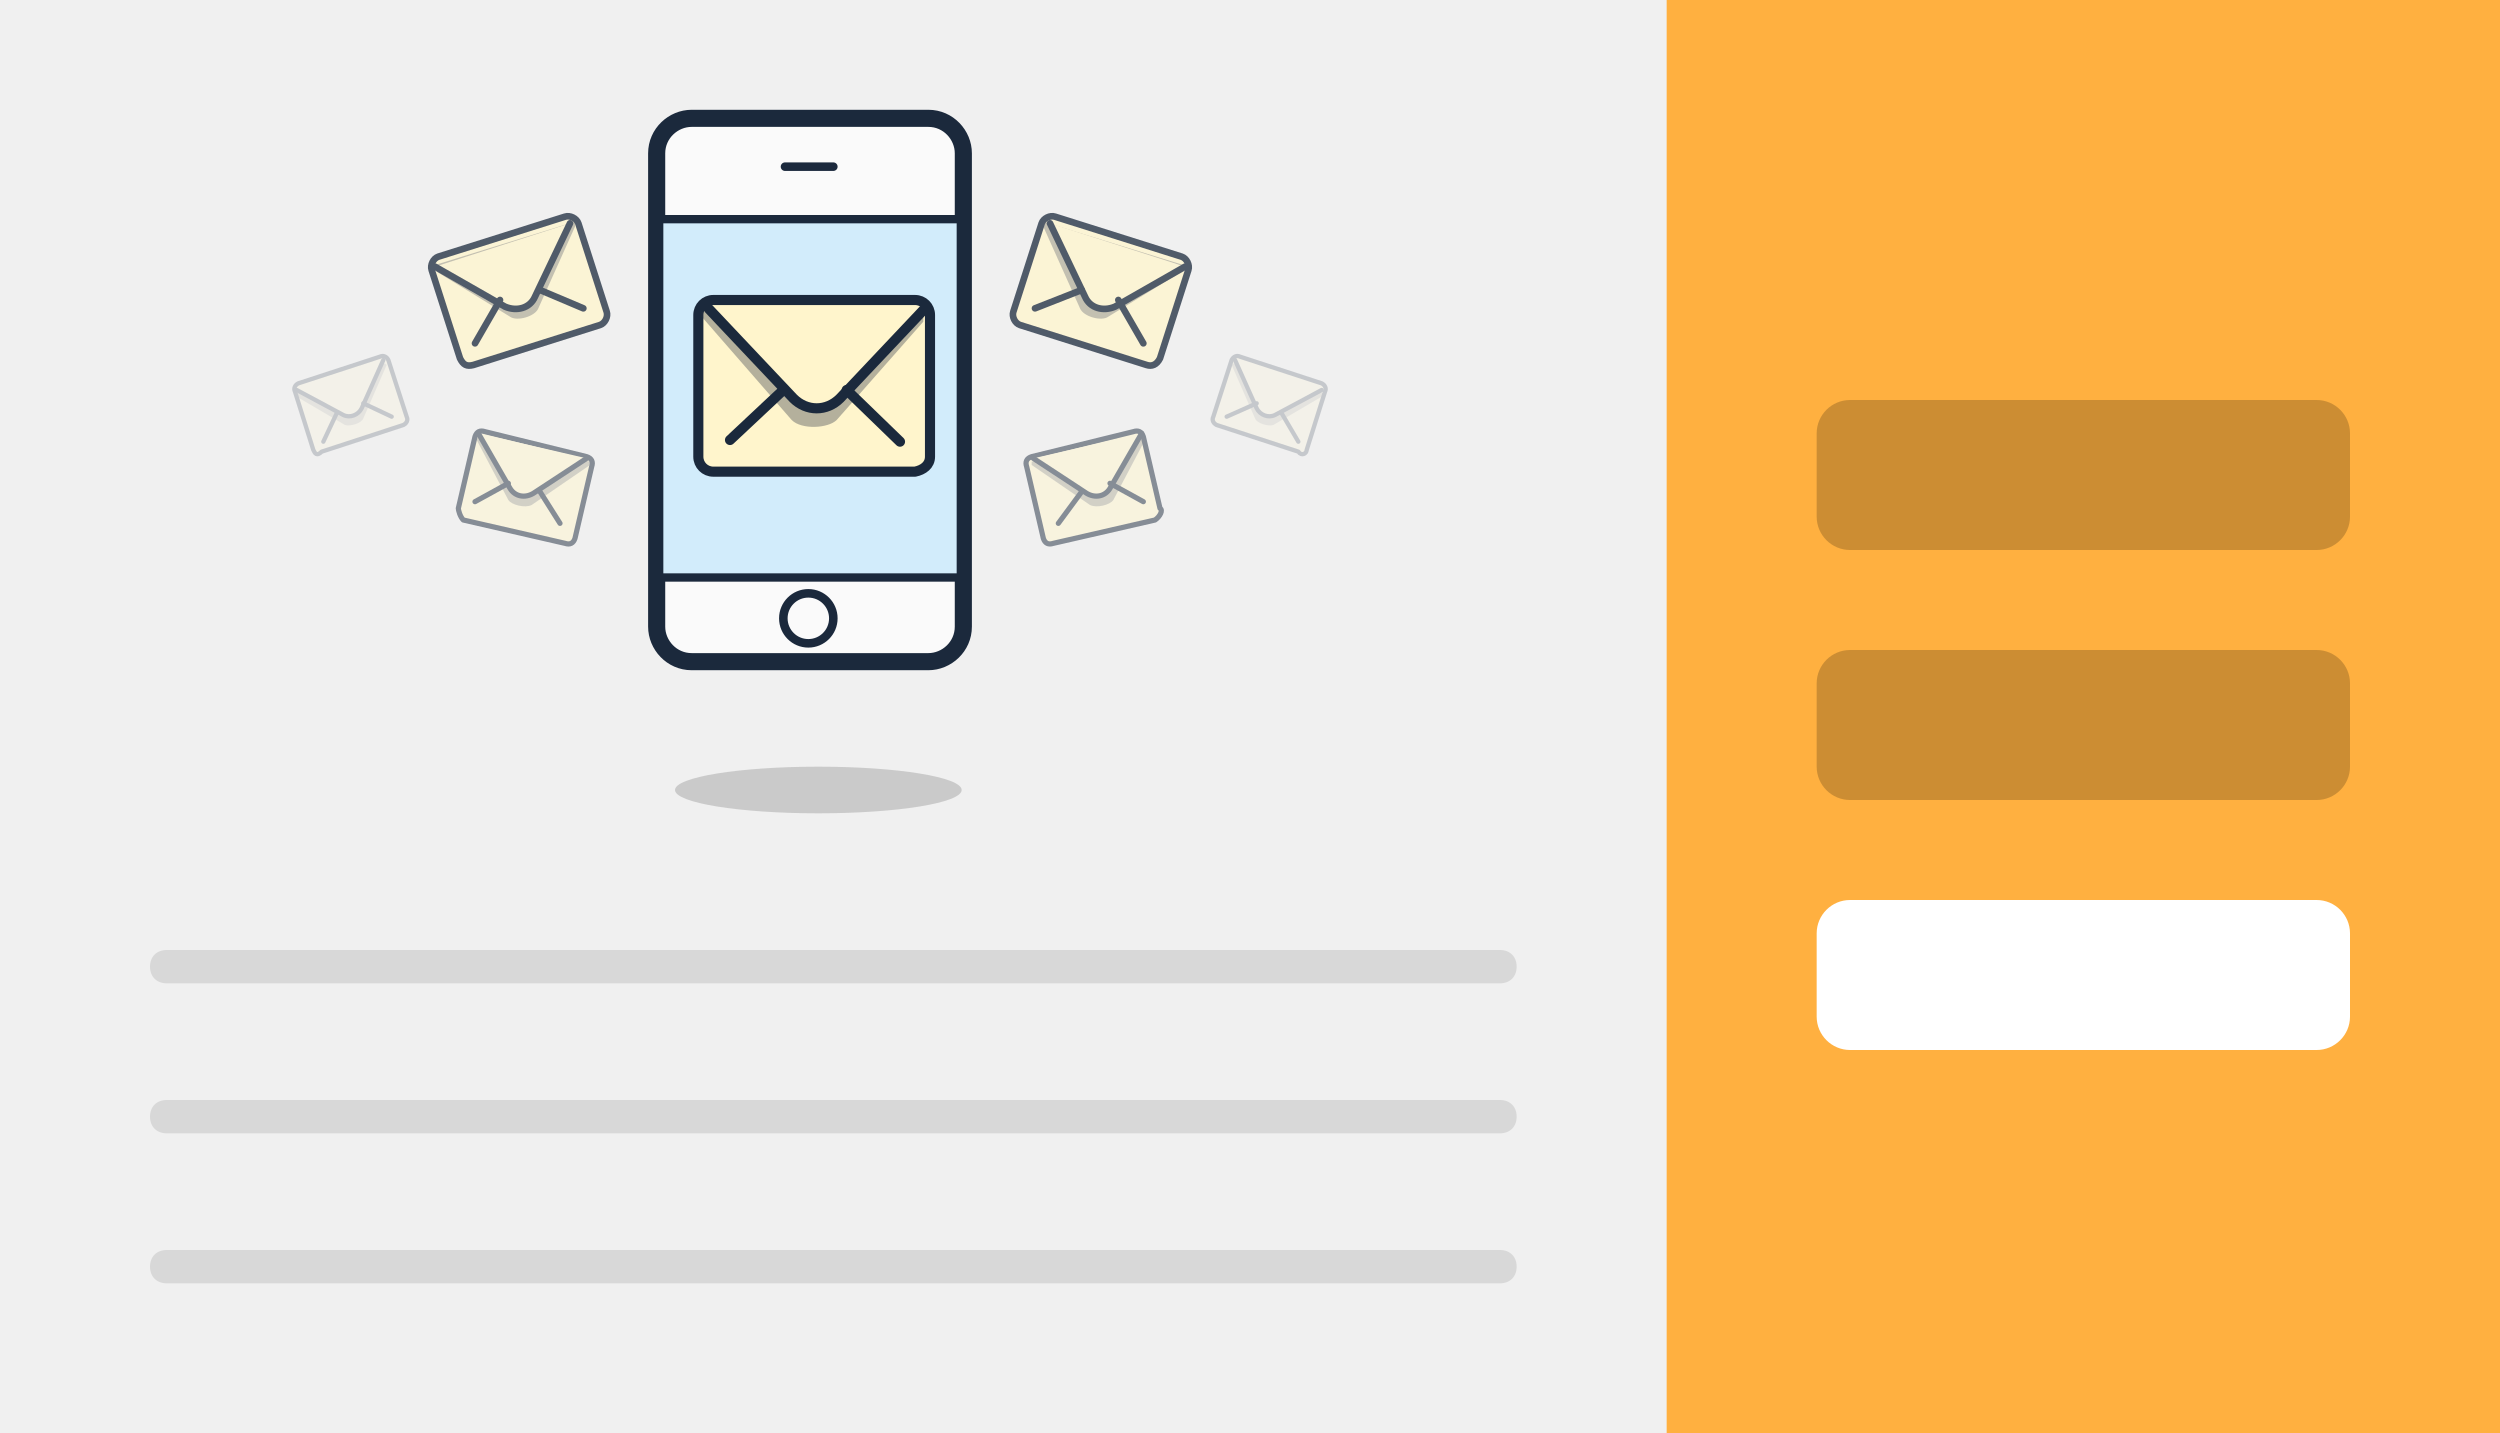 <?xml version="1.0" encoding="utf-8"?>
<!-- Generator: Adobe Illustrator 19.1.0, SVG Export Plug-In . SVG Version: 6.00 Build 0)  -->
<svg version="1.1" id="Layer_1" xmlns="http://www.w3.org/2000/svg" xmlns:xlink="http://www.w3.org/1999/xlink" x="0px" y="0px"
	 viewBox="-320 264 150 86" style="enable-background:new -320 264 150 86;" xml:space="preserve">
<style type="text/css">
	.st0{fill:#F0F0F0;}
	.st1{opacity:0.1;enable-background:new    ;}
	.st2{fill:#FFB040;}
	.st3{fill:#FFFFFF;}
	.st4{opacity:0.2;enable-background:new    ;}
	.st5{display:none;}
	.st6{display:inline;fill:#F0F0F0;}
	.st7{display:inline;opacity:0.25;enable-background:new    ;}
	.st8{display:inline;opacity:0.1;enable-background:new    ;}
	.st9{display:inline;}
	.st10{fill:#ADADAD;}
	.st11{fill:#31343B;}
	.st12{fill:#4F535E;}
	.st13{opacity:0.7;}
	.st14{fill:#D9D3CD;}
	.st15{fill:#EDE7DF;}
	.st16{fill:#EBE4DC;}
	.st17{opacity:0.6;}
	.st18{fill:#BB69FF;}
	.st19{opacity:5.000000e-02;}
	.st20{fill:#DBD7D2;}
	.st21{fill:#D3CFC9;}
	.st22{fill:#E57C58;}
	.st23{fill:#C2BEB9;}
	.st24{fill:#B7B3AE;}
	.st25{opacity:5.000000e-02;enable-background:new    ;}
	.st26{fill:#639DC7;}
	.st27{opacity:0.1;}
	.st28{fill:#F5F0EB;}
	.st29{fill:#F59C36;}
	.st30{fill:#74C7A5;}
	.st31{opacity:0.15;enable-background:new    ;}
	.st32{display:inline;fill:#9C30FF;}
	.st33{display:inline;fill:#FFFFFF;}
	.st34{display:inline;opacity:0.2;enable-background:new    ;}
	.st35{opacity:0.2;fill:#333333;enable-background:new    ;}
	.st36{fill:#FAFAFA;stroke:#1B293C;stroke-width:1.027;stroke-linecap:round;stroke-linejoin:round;stroke-miterlimit:10;}
	.st37{fill:none;stroke:#1B293C;stroke-width:0.513;stroke-linecap:round;stroke-linejoin:round;stroke-miterlimit:10;}
	.st38{fill:#D2ECFB;}
	.st39{fill:#1B293C;}
	.st40{fill:#FFF5CC;stroke:#1B293C;stroke-width:0.607;stroke-linecap:round;stroke-linejoin:round;stroke-miterlimit:10;}
	.st41{opacity:0.35;fill:#293342;enable-background:new    ;}
	.st42{fill:none;stroke:#1B293C;stroke-width:0.607;stroke-linecap:round;stroke-linejoin:round;stroke-miterlimit:10;}
	.st43{opacity:0.75;}
	.st44{fill:#FFF5CC;stroke:#1B293C;stroke-width:0.399;stroke-linecap:round;stroke-linejoin:round;stroke-miterlimit:10;}
	.st45{fill:none;stroke:#1B293C;stroke-width:0.399;stroke-linecap:round;stroke-linejoin:round;stroke-miterlimit:10;}
	.st46{opacity:0.5;}
	.st47{fill:#FFF5CC;stroke:#1B293C;stroke-width:0.312;stroke-linecap:round;stroke-linejoin:round;stroke-miterlimit:10;}
	.st48{fill:none;stroke:#1B293C;stroke-width:0.312;stroke-linecap:round;stroke-linejoin:round;stroke-miterlimit:10;}
	.st49{opacity:0.2;}
	.st50{fill:#FFF5CC;stroke:#1B293C;stroke-width:0.259;stroke-linecap:round;stroke-linejoin:round;stroke-miterlimit:10;}
	.st51{fill:none;stroke:#1B293C;stroke-width:0.259;stroke-linecap:round;stroke-linejoin:round;stroke-miterlimit:10;}
</style>
<g id="Layer_1_1_">
	<rect x="-320" y="264" class="st0" width="150" height="86"/>
	<path class="st1" d="M-230,323h-80c-0.6,0-1-0.4-1-1l0,0c0-0.6,0.4-1,1-1h80c0.6,0,1,0.4,1,1l0,0C-229,322.6-229.4,323-230,323z"/>
	<path class="st1" d="M-230,332h-80c-0.6,0-1-0.4-1-1l0,0c0-0.6,0.4-1,1-1h80c0.6,0,1,0.4,1,1l0,0C-229,331.6-229.4,332-230,332z"/>
	<path class="st1" d="M-230,341h-80c-0.6,0-1-0.4-1-1l0,0c0-0.6,0.4-1,1-1h80c0.6,0,1,0.4,1,1l0,0C-229,340.6-229.4,341-230,341z"/>
	<rect x="-220" y="264" class="st2" width="50" height="86"/>
	<path class="st3" d="M-181,327h-28c-1.1,0-2-0.9-2-2v-5c0-1.1,0.9-2,2-2h28c1.1,0,2,0.9,2,2v5C-179,326.1-179.9,327-181,327z"/>
	<path class="st4" d="M-181,312h-28c-1.1,0-2-0.9-2-2v-5c0-1.1,0.9-2,2-2h28c1.1,0,2,0.9,2,2v5C-179,311.1-179.9,312-181,312z"/>
	<path class="st4" d="M-181,297h-28c-1.1,0-2-0.9-2-2v-5c0-1.1,0.9-2,2-2h28c1.1,0,2,0.9,2,2v5C-179,296.1-179.9,297-181,297z"/>
</g>
<g id="Layer_2" class="st5">
	<rect x="-320" y="264" class="st6" width="150" height="86"/>
	<path class="st7" d="M-230,314h-80c-0.6,0-1-0.4-1-1l0,0c0-0.6,0.4-1,1-1h80c0.6,0,1,0.4,1,1l0,0C-229,313.6-229.4,314-230,314z"/>
	<path class="st8" d="M-230,323h-80c-0.6,0-1-0.4-1-1l0,0c0-0.6,0.4-1,1-1h80c0.6,0,1,0.4,1,1l0,0C-229,322.6-229.4,323-230,323z"/>
	<path class="st8" d="M-230,332h-80c-0.6,0-1-0.4-1-1l0,0c0-0.6,0.4-1,1-1h80c0.6,0,1,0.4,1,1l0,0C-229,331.6-229.4,332-230,332z"/>
	<path class="st8" d="M-230,341h-80c-0.6,0-1-0.4-1-1l0,0c0-0.6,0.4-1,1-1h80c0.6,0,1,0.4,1,1l0,0C-229,340.6-229.4,341-230,341z"/>
	<g class="st9">
		<g>
			<path class="st10" d="M-301.8,296.1l-0.2-0.1l0.5-0.9l0.2,0.1L-301.8,296.1z M-235.5,295.6l-1-0.2l0-0.2l1,0.2L-235.5,295.6z
				 M-237.4,295.2l-1-0.2l0-0.2l1,0.2L-237.4,295.2z M-239.4,294.9l-1-0.2l0-0.2l1,0.2L-239.4,294.9z M-241.4,294.5l-1-0.2l0-0.2
				l1,0.2L-241.4,294.5z M-300.9,294.3l-0.2-0.1l0.5-0.9l0.2,0.1L-300.9,294.3z M-243.3,294.1l-1-0.2l0-0.2l1,0.2L-243.3,294.1z
				 M-245.3,293.7l-1-0.2l0-0.2l1,0.2L-245.3,293.7z M-247.3,293.4l-1-0.2l0-0.2l1,0.2L-247.3,293.4z M-249.2,293l-1-0.2l0-0.2
				l1,0.2L-249.2,293z M-251.2,292.6l-1-0.2l0-0.2l1,0.2L-251.2,292.6z M-300,292.5l-0.2-0.1l0.5-0.9l0.2,0.1L-300,292.5z
				 M-253.1,292.2l-1-0.2l0-0.2l1,0.2L-253.1,292.2z M-255.1,291.9l-1-0.2l0-0.2l1,0.2L-255.1,291.9z M-257.1,291.5l-1-0.2l0-0.2
				l1,0.2L-257.1,291.5z M-259,291.1l-1-0.2l0-0.2l1,0.2L-259,291.1z M-299.1,290.8l-0.2-0.1l0.5-0.9l0.2,0.1L-299.1,290.8z
				 M-261,290.7l-1-0.2l0-0.2l1,0.2L-261,290.7z M-263,290.4l-1-0.2l0-0.2l1,0.2L-263,290.4z M-264.9,290l-1-0.2l0-0.2l1,0.2
				L-264.9,290z M-266.9,289.6l-1-0.2l0-0.2l1,0.2L-266.9,289.6z M-268.9,289.2l-1-0.2l0-0.2l1,0.2L-268.9,289.2z M-298.2,289
				l-0.2-0.1l0.5-0.9l0.2,0.1L-298.2,289z M-270.8,288.9l-1-0.2l0-0.2l1,0.2L-270.8,288.9z M-272.8,288.5l-1-0.2l0-0.2l1,0.2
				L-272.8,288.5z M-274.8,288.1l-1-0.2l0-0.2l1,0.2L-274.8,288.1z M-276.7,287.7l-1-0.2l0-0.2l1,0.2L-276.7,287.7z M-278.7,287.4
				l-1-0.2l0-0.2l1,0.2L-278.7,287.4z M-297.3,287.2l-0.2-0.1l0.5-0.9l0.2,0.1L-297.3,287.2z M-280.7,287l-1-0.2l0-0.2l1,0.2
				L-280.7,287z M-282.6,286.6l-1-0.2l0-0.2l1,0.2L-282.6,286.6z M-284.6,286.2l-1-0.2l0-0.2l1,0.2L-284.6,286.2z M-286.5,285.9
				l-1-0.2l0-0.2l1,0.2L-286.5,285.9z M-288.5,285.5l-1-0.2l0-0.2l1,0.2L-288.5,285.5z M-296.4,285.4l-0.2-0.1l0.5-0.9l0.2,0.1
				L-296.4,285.4z M-290.5,285.1l-1-0.2l0-0.2l1,0.2L-290.5,285.1z M-292.4,284.7l-1-0.2l0-0.2l1,0.2L-292.4,284.7z M-294.4,284.4
				l-1-0.2l0-0.2l1,0.2L-294.4,284.4z"/>
		</g>
		<g>
			<path class="st10" d="M-269,282.3l-1-0.1l0-0.2l1,0.1L-269,282.3z M-268,282.2l0-0.2l1-0.2l0,0.2L-268,282.2z M-271,282l-1-0.1
				l0-0.2l1,0.1L-271,282z M-266.1,281.9l0-0.2l1-0.2l0,0.2L-266.1,281.9z M-273,281.7l-1-0.1l0-0.2l1,0.1L-273,281.7z
				 M-264.1,281.5l0-0.2l1-0.2l0,0.2L-264.1,281.5z M-275,281.4l-1-0.1l0-0.2l1,0.1L-275,281.4z M-262.1,281.2l0-0.2l1-0.2l0,0.2
				L-262.1,281.2z M-277,281.1l-1-0.1l0-0.2l1,0.1L-277,281.1z M-260.1,280.8l0-0.2l1-0.2l0,0.2L-260.1,280.8z M-278.9,280.8l-1-0.1
				l0-0.2l1,0.1L-278.9,280.8z M-280.9,280.5l-1-0.1l0-0.2l1,0.1L-280.9,280.5z M-258.2,280.5l0-0.2l1-0.2l0,0.2L-258.2,280.5z
				 M-282.9,280.2l-1-0.1l0-0.2l1,0.1L-282.9,280.2z M-256.2,280.1l0-0.2l1-0.2l0,0.2L-256.2,280.1z M-284.9,279.9l-1-0.1l0-0.2
				l1,0.1L-284.9,279.9z M-254.2,279.8l0-0.2l1-0.2l0,0.2L-254.2,279.8z M-286.9,279.6l-1-0.1l0-0.2l1,0.1L-286.9,279.6z
				 M-252.3,279.4l0-0.2l1-0.2l0,0.2L-252.3,279.4z M-288.8,279.3l-1-0.1l0-0.2l1,0.1L-288.8,279.3z M-250.3,279.1l0-0.2l1-0.2
				l0,0.2L-250.3,279.1z M-290.8,279l-1-0.1l0-0.2l1,0.1L-290.8,279z M-292.8,278.7l-1-0.1l0-0.2l1,0.1L-292.8,278.7z M-248.3,278.7
				l0-0.2l1-0.2l0,0.2L-248.3,278.7z M-294.8,278.4l-1-0.1l0-0.2l1,0.1L-294.8,278.4z M-246.4,278.4l0-0.2l1-0.2l0,0.2L-246.4,278.4
				z M-296.7,278.1l-1-0.1l0-0.2l1,0.1L-296.7,278.1z M-244.4,278l0-0.2l1-0.2l0,0.2L-244.4,278z M-298.7,277.9l-1-0.1l0-0.2l1,0.1
				L-298.7,277.9z M-242.4,277.7l0-0.2l1-0.2l0,0.2L-242.4,277.7z M-300.7,277.6l-1-0.1l0-0.2l1,0.1L-300.7,277.6z M-240.5,277.3
				l0-0.2l1-0.2l0,0.2L-240.5,277.3z M-302.7,277.3l-1-0.1l0-0.2l1,0.1L-302.7,277.3z M-238.5,277l0-0.2l1-0.2l0,0.2L-238.5,277z
				 M-304.7,277l-1-0.1l0-0.2l1,0.1L-304.7,277z M-236.5,276.6l0-0.2l1-0.2l0,0.2L-236.5,276.6z"/>
		</g>
		<g>
			<path class="st10" d="M-264.3,289.9l-0.1-0.2l0.9-0.4l0.1,0.2L-264.3,289.9z M-262.5,289l-0.1-0.2l0.9-0.4l0.1,0.2L-262.5,289z
				 M-260.6,288.2l-0.1-0.2l0.9-0.4l0.1,0.2L-260.6,288.2z M-258.8,287.4l-0.1-0.2l0.9-0.4l0.1,0.2L-258.8,287.4z M-257,286.6
				l-0.1-0.2l0.9-0.4l0.1,0.2L-257,286.6z M-255.2,285.7l-0.1-0.2l0.9-0.4l0.1,0.2L-255.2,285.7z M-253.3,284.9l-0.1-0.2l0.9-0.4
				l0.1,0.2L-253.3,284.9z M-251.5,284.1l-0.1-0.2l0.9-0.4l0.1,0.2L-251.5,284.1z M-249.7,283.3l-0.1-0.2l0.9-0.4l0.1,0.2
				L-249.7,283.3z M-247.9,282.4l-0.1-0.2l0.9-0.4l0.1,0.2L-247.9,282.4z M-246.1,281.6l-0.1-0.2l0.9-0.4l0.1,0.2L-246.1,281.6z
				 M-244.2,280.8l-0.1-0.2l0.9-0.4l0.1,0.2L-244.2,280.8z M-242.4,279.9l-0.1-0.2l0.9-0.4l0.1,0.2L-242.4,279.9z M-240.6,279.1
				l-0.1-0.2l0.9-0.4l0.1,0.2L-240.6,279.1z M-238.8,278.3l-0.1-0.2l0.9-0.4l0.1,0.2L-238.8,278.3z M-237,277.5l-0.1-0.2l0.9-0.4
				l0.1,0.2L-237,277.5z M-235.1,276.6l-0.1-0.2l0.9-0.4l0.1,0.2L-235.1,276.6z"/>
		</g>
		<g>
			<path class="st10" d="M-301.9,296.2l-0.1-0.2l0.9-0.4l0.1,0.2L-301.9,296.2z M-300.1,295.3l-0.1-0.2l0.9-0.4l0.1,0.2
				L-300.1,295.3z M-298.2,294.5l-0.1-0.2l0.9-0.4l0.1,0.2L-298.2,294.5z M-296.4,293.6l-0.1-0.2l0.9-0.4l0.1,0.2L-296.4,293.6z
				 M-294.6,292.8l-0.1-0.2l0.9-0.4l0.1,0.2L-294.6,292.8z M-292.8,291.9l-0.1-0.2l0.9-0.4l0.1,0.2L-292.8,291.9z M-291,291.1
				l-0.1-0.2l0.9-0.4l0.1,0.2L-291,291.1z M-289.2,290.3l-0.1-0.2l0.9-0.4l0.1,0.2L-289.2,290.3z M-287.4,289.4l-0.1-0.2l0.9-0.4
				l0.1,0.2L-287.4,289.4z M-285.6,288.6l-0.1-0.2l0.9-0.4l0.1,0.2L-285.6,288.6z M-283.7,287.7l-0.1-0.2l0.9-0.4l0.1,0.2
				L-283.7,287.7z M-281.9,286.9l-0.1-0.2l0.9-0.4l0.1,0.2L-281.9,286.9z M-280.1,286l-0.1-0.2l0.9-0.4l0.1,0.2L-280.1,286z
				 M-278.3,285.2l-0.1-0.2l0.9-0.4l0.1,0.2L-278.3,285.2z M-276.5,284.4l-0.1-0.2l0.9-0.4l0.1,0.2L-276.5,284.4z M-274.7,283.5
				l-0.1-0.2l0.9-0.4l0.1,0.2L-274.7,283.5z M-272.9,282.7l-0.1-0.2l0.9-0.4l0.1,0.2L-272.9,282.7z M-271,281.8l-0.1-0.2l0.9-0.4
				l0.1,0.2L-271,281.8z M-269.2,281l-0.1-0.2l0.9-0.4l0.1,0.2L-269.2,281z"/>
		</g>
		<g>
			<polygon class="st11" points="-263.3,304.7 -273.8,304.7 -272.8,299.1 -264.2,299.1 			"/>
			<path class="st12" d="M-260.5,304.7h-16v0c0-1,0.8-1.7,1.7-1.7h12.5C-261.3,303-260.5,303.7-260.5,304.7L-260.5,304.7
				L-260.5,304.7z"/>
		</g>
		<g class="st13">
			<path class="st14" d="M-295.9,293.3l-0.5,0.1c-0.1,0-0.2,0.1-0.3,0.1l-5.4,2.3l4.9,5c0.2,0,0.3,0,0.3-0.3l1.2-7
				C-295.7,293.4-295.8,293.2-295.9,293.3z"/>
			<path class="st14" d="M-307.2,291.2l0.4,0.3c0.1,0.1,0.2,0.1,0.3,0.2l4.5,4.1l-6.4,2.9c-0.2,0-0.3-0.1-0.2-0.4l1.2-7
				C-307.4,291.2-307.3,291.1-307.2,291.2z"/>
			<path class="st15" d="M-308.7,298.4l6.5-2.6l5.2,4.7c0,0.1-0.1,0.3-0.2,0.2l-11.4-2.1C-308.7,298.7-308.7,298.5-308.7,298.4z"/>
			<path class="st16" d="M-295.8,293.5l-6.2,3.1c-0.2,0.1-0.5,0.1-0.6-0.1l-4.8-5.1c0-0.1,0.1-0.3,0.2-0.2l11.3,2.1
				C-295.8,293.3-295.7,293.4-295.8,293.5z"/>
		</g>
		<g class="st13">
			<path class="st14" d="M-229.2,273.9l-0.4,0.1c-0.1,0-0.2,0-0.3,0.1l-4.5,1.8l3.9,4.2c0.2,0,0.2,0,0.3-0.2l1.2-5.7
				C-229,274-229.1,273.9-229.2,273.9z"/>
			<path class="st14" d="M-238.3,272l0.3,0.2c0.1,0,0.2,0.1,0.2,0.2l3.5,3.5l-5.3,2.2c-0.2,0-0.2-0.1-0.2-0.3l1.2-5.7
				C-238.5,272-238.4,272-238.3,272z"/>
			<path class="st15" d="M-239.7,277.9l5.4-2l4.1,4c0,0.1-0.1,0.2-0.2,0.2l-9.2-2C-239.7,278.1-239.8,278-239.7,277.9z"/>
			<path class="st16" d="M-229.1,274.2l-5.1,2.4c-0.2,0.1-0.4,0-0.5-0.1l-3.8-4.3c0-0.1,0.1-0.2,0.2-0.2l9.2,2
				C-229,274-229,274.1-229.1,274.2z"/>
		</g>
		<g class="st13">
			<path class="st14" d="M-243.1,283.9l-0.3,0.2c-0.1,0-0.2,0.1-0.2,0.2l-3.4,3.5l5.2,2.2c0.2,0,0.2-0.1,0.2-0.3l-1.3-5.7
				C-242.9,283.9-243,283.9-243.1,283.9z"/>
			<path class="st14" d="M-252.2,285.9l0.4,0.1c0.1,0,0.2,0,0.3,0.1l4.7,1.7l-3.9,4.2c-0.2,0-0.2,0-0.3-0.2l-1.3-5.7
				C-252.4,286-252.3,285.9-252.2,285.9z"/>
			<path class="st15" d="M-251,291.8l4.1-4l5.4,1.9c0.1,0.1,0,0.2-0.1,0.2l-9.2,2C-251,292.1-251.1,291.9-251,291.8z"/>
			<path class="st16" d="M-242.9,284.1l-3.7,4.3c-0.1,0.1-0.3,0.2-0.5,0.1l-5.2-2.3c-0.1-0.1,0-0.2,0.1-0.2l9.2-2
				C-243,283.9-242.9,284-242.9,284.1z"/>
		</g>
		<g class="st17">
			<path class="st14" d="M-303.1,272.3l-0.2,0.3c-0.1,0.1-0.1,0.1-0.1,0.2l-2.2,3.6l4.9,0.9c0.2-0.1,0.2-0.1,0.1-0.3l-2.2-4.6
				C-302.9,272.3-303,272.3-303.1,272.3z"/>
			<path class="st14" d="M-310.6,275.8l0.4,0c0.1,0,0.2,0,0.3,0l4.3,0.6l-2.5,4.4c-0.2,0.1-0.2,0-0.3-0.1l-2.2-4.6
				C-310.7,275.9-310.6,275.8-310.6,275.8z"/>
			<path class="st15" d="M-308.4,280.7l2.7-4.2l5,0.6c0.1,0.1,0.1,0.2,0,0.2l-7.5,3.5C-308.3,280.8-308.4,280.8-308.4,280.7z"/>
			<path class="st16" d="M-302.9,272.4l-2.4,4.4c-0.1,0.1-0.2,0.2-0.4,0.2l-5-1c-0.1-0.1-0.1-0.2,0-0.2l7.5-3.5
				C-303,272.3-302.9,272.3-302.9,272.4z"/>
		</g>
		<g class="st17">
			<path class="st14" d="M-293.2,281.4l-0.2,0.2c-0.1,0-0.1,0.1-0.1,0.1l-2.2,2.3l3.4,1.5c0.1,0,0.1-0.1,0.1-0.2l-0.8-3.7
				C-293.1,281.4-293.2,281.4-293.2,281.4z"/>
			<path class="st14" d="M-299.2,282.7l0.3,0.1c0.1,0,0.1,0,0.2,0.1l3.1,1.1l-2.6,2.8c-0.1,0-0.2,0-0.2-0.1l-0.8-3.7
				C-299.4,282.8-299.3,282.7-299.2,282.7z"/>
			<path class="st15" d="M-298.5,286.6l2.7-2.6l3.5,1.3c0,0.1,0,0.1,0,0.2l-6.1,1.3C-298.4,286.7-298.5,286.6-298.5,286.6z"/>
			<path class="st16" d="M-293.1,281.5l-2.4,2.8c-0.1,0.1-0.2,0.1-0.3,0.1l-3.4-1.5c0-0.1,0-0.1,0-0.2l6-1.3
				C-293.2,281.4-293.1,281.4-293.1,281.5z"/>
		</g>
		<g class="st17">
			<path class="st14" d="M-232.6,293.5l-0.2,0.1c0,0-0.1,0.1-0.1,0.1l-1.7,1.8l2.7,1.1c0.1,0,0.1-0.1,0.1-0.2l-0.7-2.9
				C-232.5,293.5-232.6,293.5-232.6,293.5z"/>
			<path class="st14" d="M-237.3,294.5l0.2,0c0.1,0,0.1,0,0.1,0l2.4,0.9l-2,2.1c-0.1,0-0.1,0-0.1-0.1L-237.3,294.5
				C-237.4,294.5-237.3,294.5-237.3,294.5z"/>
			<path class="st15" d="M-236.7,297.5l2.1-2l2.7,1c0,0,0,0.1,0,0.1L-236.7,297.5C-236.7,297.6-236.7,297.6-236.7,297.5z"/>
			<path class="st16" d="M-232.5,293.6l-1.9,2.2c-0.1,0.1-0.2,0.1-0.3,0.1l-2.7-1.2c0,0,0-0.1,0-0.1L-232.5,293.6
				C-232.6,293.5-232.5,293.5-232.5,293.6z"/>
		</g>
		<g>
			<path class="st18" d="M-286.3,298.1c-0.6,0-1.1-0.5-1.1-1.1v-22c0-0.6,0.5-1.1,1.1-1.1h35.6c0.6,0,1.1,0.5,1.1,1.1v22
				c0,0.6-0.5,1.1-1.1,1.1L-286.3,298.1L-286.3,298.1z"/>
			<path class="st12" d="M-250.7,275c0.1,0,0.1,0.1,0.1,0.1v22c0,0,0,0.1-0.1,0.1h-35.6c-0.1,0-0.1-0.1-0.1-0.1v-22
				c0,0,0-0.1,0.1-0.1H-250.7 M-250.7,273h-35.6c-1.2,0-2.1,0.9-2.1,2.1v22c0,1.2,0.9,2.1,2.1,2.1h35.6c1.2,0,2.1-0.9,2.1-2.1v-22
				C-248.6,273.9-249.5,273-250.7,273L-250.7,273z"/>
		</g>
		<g>
			<g class="st19">
				<rect x="-282.9" y="284.1" width="1.1" height="13.1"/>
			</g>
			<path class="st20" d="M-281.7,282.8v12.9c0,0.9-0.7,1.6-1.6,1.6h12.5c0.9,0,1.6-0.7,1.6-1.6v-9l-3.7-3.9H-281.7z"/>
			<rect x="-274.9" y="287.2" class="st21" width="4.1" height="0.8"/>
			<rect x="-280.2" y="287.2" class="st22" width="4.3" height="4.3"/>
			<rect x="-274.9" y="289" class="st21" width="4.1" height="0.8"/>
			<rect x="-274.9" y="290.8" class="st21" width="4.1" height="0.8"/>
			<rect x="-280.2" y="292.5" class="st23" width="9.4" height="0.8"/>
			<rect x="-280.2" y="294.3" class="st23" width="9.4" height="0.8"/>
			<rect x="-280.2" y="284.9" class="st24" width="9.4" height="1.4"/>
			<polygon class="st3" points="-273,286.7 -269.3,286.7 -273,282.8 			"/>
			<polygon class="st25" points="-269.3,286.7 -273,286.7 -269.3,290 			"/>
		</g>
		<g>
			<g class="st19">
				<rect x="-267.7" y="284.1" width="1.1" height="13.1"/>
			</g>
			<path class="st20" d="M-266.5,282.8v12.9c0,0.9-0.7,1.6-1.6,1.6h12.5c0.9,0,1.6-0.7,1.6-1.6v-9l-3.7-3.9H-266.5z"/>
			<rect x="-265" y="287.2" class="st23" width="4.3" height="0.8"/>
			<rect x="-265" y="289" class="st23" width="4.3" height="0.8"/>
			<rect x="-265" y="290.8" class="st23" width="4.3" height="0.8"/>
			<rect x="-265" y="292.5" class="st23" width="9.4" height="0.8"/>
			<rect x="-265" y="294.3" class="st23" width="9.4" height="0.8"/>
			<rect x="-265" y="284.9" class="st24" width="9.4" height="1.4"/>
			<polygon class="st3" points="-257.8,286.7 -254.1,286.7 -257.8,282.8 			"/>
			<polygon class="st25" points="-254.1,286.7 -257.8,286.7 -254.1,290 			"/>
			<rect x="-259.9" y="287.2" class="st26" width="4.3" height="4.3"/>
		</g>
		<g>
			<g class="st27">
				<rect x="-276.7" y="282.8" width="1.1" height="14.4"/>
			</g>
			<g class="st27">
				<rect x="-262.4" y="282.8" width="2.7" height="14.4"/>
			</g>
			<path class="st28" d="M-275.5,276.7v18.9c0,0.9-0.7,1.6-1.6,1.6h14.8c0.9,0,1.6-0.7,1.6-1.6v-15l-3.7-3.9H-275.5z"/>
			<rect x="-267.3" y="281.2" class="st21" width="5.1" height="0.8"/>
			<rect x="-274" y="281.2" class="st29" width="5.7" height="6"/>
			<rect x="-267.3" y="283" class="st21" width="5.1" height="0.8"/>
			<rect x="-267.3" y="284.7" class="st21" width="5.1" height="0.8"/>
			<rect x="-267.3" y="286.5" class="st21" width="5.1" height="0.8"/>
			<rect x="-274" y="288.2" class="st21" width="11.7" height="0.8"/>
			<rect x="-274" y="290" class="st21" width="11.7" height="0.8"/>
			<rect x="-274" y="291.7" class="st21" width="5.7" height="0.8"/>
			<rect x="-274" y="293.5" class="st21" width="5.7" height="0.8"/>
			<rect x="-274" y="295.2" class="st21" width="5.7" height="0.8"/>
			<rect x="-274" y="278.9" class="st24" width="11.7" height="1.4"/>
			<polygon class="st3" points="-264.4,280.6 -260.7,280.6 -264.4,276.7 			"/>
			<polygon class="st25" points="-260.7,280.6 -264.4,280.6 -260.7,283.9 			"/>
			<rect x="-267.3" y="291.7" class="st30" width="5.1" height="4.3"/>
		</g>
		<polygon class="st31" points="-272.8,299 -264.2,299 -263.8,301.1 		"/>
	</g>
	<rect x="-220" y="264" class="st32" width="50" height="86"/>
	<path class="st33" d="M-180,327h-30c-0.6,0-1-0.4-1-1v-7c0-0.6,0.4-1,1-1h30c0.6,0,1,0.4,1,1v7C-179,326.6-179.4,327-180,327z"/>
	<path class="st34" d="M-180,312h-30c-0.6,0-1-0.4-1-1v-7c0-0.6,0.4-1,1-1h30c0.6,0,1,0.4,1,1v7C-179,311.6-179.4,312-180,312z"/>
	<path class="st34" d="M-180,297h-30c-0.6,0-1-0.4-1-1v-7c0-0.6,0.4-1,1-1h30c0.6,0,1,0.4,1,1v7C-179,296.6-179.4,297-180,297z"/>
</g>
<ellipse class="st35" cx="-270.9" cy="311.4" rx="8.6" ry="1.4"/>
<path class="st36" d="M-280.6,273.2c0-1.2,1-2.1,2.1-2.1h14.2c1.2,0,2.1,1,2.1,2.1v28.4c0,1.2-1,2.1-2.1,2.1h-14.2
	c-1.2,0-2.1-1-2.1-2.1V273.2z"/>
<line class="st37" x1="-270" y1="274" x2="-272.9" y2="274"/>
<g>
	<path class="st38" d="M-280.2,298.6c-0.1,0-0.3-0.1-0.3-0.3v-21c0-0.1,0.1-0.3,0.3-0.3h17.6c0.1,0,0.3,0.1,0.3,0.3v21
		c0,0.1-0.1,0.3-0.3,0.3H-280.2z"/>
	<g>
		<path class="st39" d="M-262.6,277.4v21h-17.6v-21H-262.6 M-262.6,276.9h-17.6c-0.3,0-0.5,0.2-0.5,0.5v21c0,0.3,0.2,0.5,0.5,0.5
			h17.6c0.3,0,0.5-0.2,0.5-0.5v-21C-262.1,277-262.4,276.9-262.6,276.9L-262.6,276.9z"/>
	</g>
</g>
<circle class="st37" cx="-271.5" cy="301.1" r="1.5"/>
<g>
	<path class="st40" d="M-264.2,291.4v-8.5c0-0.5-0.4-0.9-0.9-0.9h-12.1c-0.5,0-0.9,0.4-0.9,0.9v8.5c0,0.5,0.4,0.9,0.9,0.9h12.1
		C-264.6,292.2-264.2,291.9-264.2,291.4z"/>
	<path class="st41" d="M-277.9,283l5.4,6.2c0.6,0.6,2.2,0.5,2.7,0l5.2-5.9v-0.6h-13.3L-277.9,283z"/>
	<path class="st40" d="M-277.5,282.5l5.1,5.4c0.8,0.8,2,0.8,2.8,0l5.1-5.4"/>
	<line class="st42" x1="-273" y1="287.4" x2="-276.2" y2="290.4"/>
	<line class="st42" x1="-269.2" y1="287.4" x2="-266" y2="290.5"/>
</g>
<g class="st43">
	<path class="st44" d="M-250.4,285.5l1.7-5.3c0.1-0.3-0.1-0.7-0.4-0.8l-7.6-2.4c-0.3-0.1-0.7,0.1-0.8,0.4l-1.7,5.3
		c-0.1,0.3,0.1,0.7,0.4,0.8l7.6,2.4C-250.9,286-250.6,285.9-250.4,285.5z"/>
	<path class="st41" d="M-257.4,277.6l2.2,4.9c0.2,0.5,1.3,0.8,1.7,0.5l4.4-2.7l0.1-0.4l-8.4-2.6V277.6z"/>
	<path class="st44" d="M-257,277.4l2.1,4.4c0.3,0.7,1.1,0.9,1.8,0.6l4.2-2.4"/>
	<line class="st45" x1="-255.1" y1="281.4" x2="-257.9" y2="282.5"/>
	<line class="st45" x1="-252.9" y1="282" x2="-251.4" y2="284.6"/>
</g>
<g class="st46">
	<path class="st47" d="M-250.4,294.5l-1-4.3c-0.1-0.3-0.3-0.4-0.6-0.3l-6.1,1.5c-0.3,0.1-0.4,0.3-0.3,0.6l1,4.3
		c0.1,0.3,0.3,0.4,0.6,0.3l6.1-1.4C-250.4,295-250.2,294.6-250.4,294.5z"/>
	<path class="st41" d="M-258.1,291.9l3.5,2.4c0.4,0.2,1.2,0,1.4-0.3l1.9-3.6l-0.1-0.3l-6.7,1.6L-258.1,291.9z"/>
	<path class="st47" d="M-258,291.5l3.2,2.1c0.5,0.3,1.1,0.2,1.4-0.3l1.9-3.3"/>
	<line class="st48" x1="-255.1" y1="293.5" x2="-256.5" y2="295.4"/>
	<line class="st48" x1="-253.4" y1="293" x2="-251.4" y2="294.1"/>
</g>
<g class="st49">
	<path class="st50" d="M-241.6,291l1.1-3.5c0.1-0.2,0-0.4-0.2-0.5l-4.9-1.6c-0.2-0.1-0.4,0-0.5,0.2l-1.1,3.4c-0.1,0.2,0,0.4,0.2,0.5
		l4.9,1.6C-241.9,291.4-241.6,291.2-241.6,291z"/>
	<path class="st41" d="M-246.1,285.9l1.4,3.2c0.1,0.3,0.8,0.5,1.1,0.4l2.9-1.7l0.1-0.2l-5.4-1.8L-246.1,285.9z"/>
	<path class="st50" d="M-245.9,285.6l1.3,2.9c0.2,0.4,0.7,0.6,1.1,0.4l2.8-1.5"/>
	<line class="st51" x1="-244.6" y1="288.2" x2="-246.4" y2="289"/>
	<line class="st51" x1="-243.1" y1="288.8" x2="-242.1" y2="290.5"/>
</g>
<g class="st43">
	<path class="st44" d="M-292.4,285.5l-1.7-5.3c-0.1-0.3,0.1-0.7,0.4-0.8l7.6-2.4c0.3-0.1,0.7,0.1,0.8,0.4l1.7,5.3
		c0.1,0.3-0.1,0.7-0.4,0.8l-7.6,2.4C-292,286-292.2,285.9-292.4,285.5z"/>
	<path class="st41" d="M-285.5,277.6l-2.2,4.9c-0.2,0.5-1.3,0.8-1.7,0.5l-4.4-2.7l-0.1-0.4l8.4-2.6L-285.5,277.6z"/>
	<path class="st44" d="M-285.8,277.4l-2.1,4.4c-0.3,0.7-1.1,0.9-1.8,0.6l-4.2-2.4"/>
	<line class="st45" x1="-287.6" y1="281.4" x2="-285" y2="282.5"/>
	<line class="st45" x1="-290" y1="282" x2="-291.5" y2="284.6"/>
</g>
<g class="st46">
	<path class="st47" d="M-292.5,294.5l1-4.3c0.1-0.3,0.3-0.4,0.6-0.3l6.1,1.5c0.3,0.1,0.4,0.3,0.3,0.6l-1,4.3
		c-0.1,0.3-0.3,0.4-0.6,0.3l-6.1-1.4C-292.4,295-292.5,294.6-292.5,294.5z"/>
	<path class="st41" d="M-284.6,291.9l-3.5,2.4c-0.4,0.2-1.2,0-1.4-0.3l-1.9-3.6l0.1-0.3l6.7,1.6L-284.6,291.9z"/>
	<path class="st47" d="M-284.8,291.5l-3.2,2.1c-0.5,0.3-1.1,0.2-1.4-0.3l-1.9-3.3"/>
	<line class="st48" x1="-287.6" y1="293.5" x2="-286.4" y2="295.4"/>
	<line class="st48" x1="-289.5" y1="293" x2="-291.5" y2="294.1"/>
</g>
<g class="st49">
	<path class="st50" d="M-301.2,291l-1.1-3.5c-0.1-0.2,0-0.4,0.2-0.5l4.9-1.6c0.2-0.1,0.4,0,0.5,0.2l1.1,3.4c0.1,0.2,0,0.4-0.2,0.5
		l-4.9,1.6C-301,291.4-301.1,291.2-301.2,291z"/>
	<path class="st41" d="M-296.8,285.9l-1.4,3.2c-0.1,0.3-0.8,0.5-1.1,0.4l-2.9-1.7l-0.1-0.2l5.4-1.8L-296.8,285.9z"/>
	<path class="st50" d="M-297,285.6l-1.3,2.9c-0.2,0.4-0.7,0.6-1.1,0.4l-2.8-1.5"/>
	<line class="st51" x1="-298.2" y1="288.2" x2="-296.5" y2="289"/>
	<line class="st51" x1="-299.8" y1="288.8" x2="-300.6" y2="290.5"/>
</g>
</svg>
